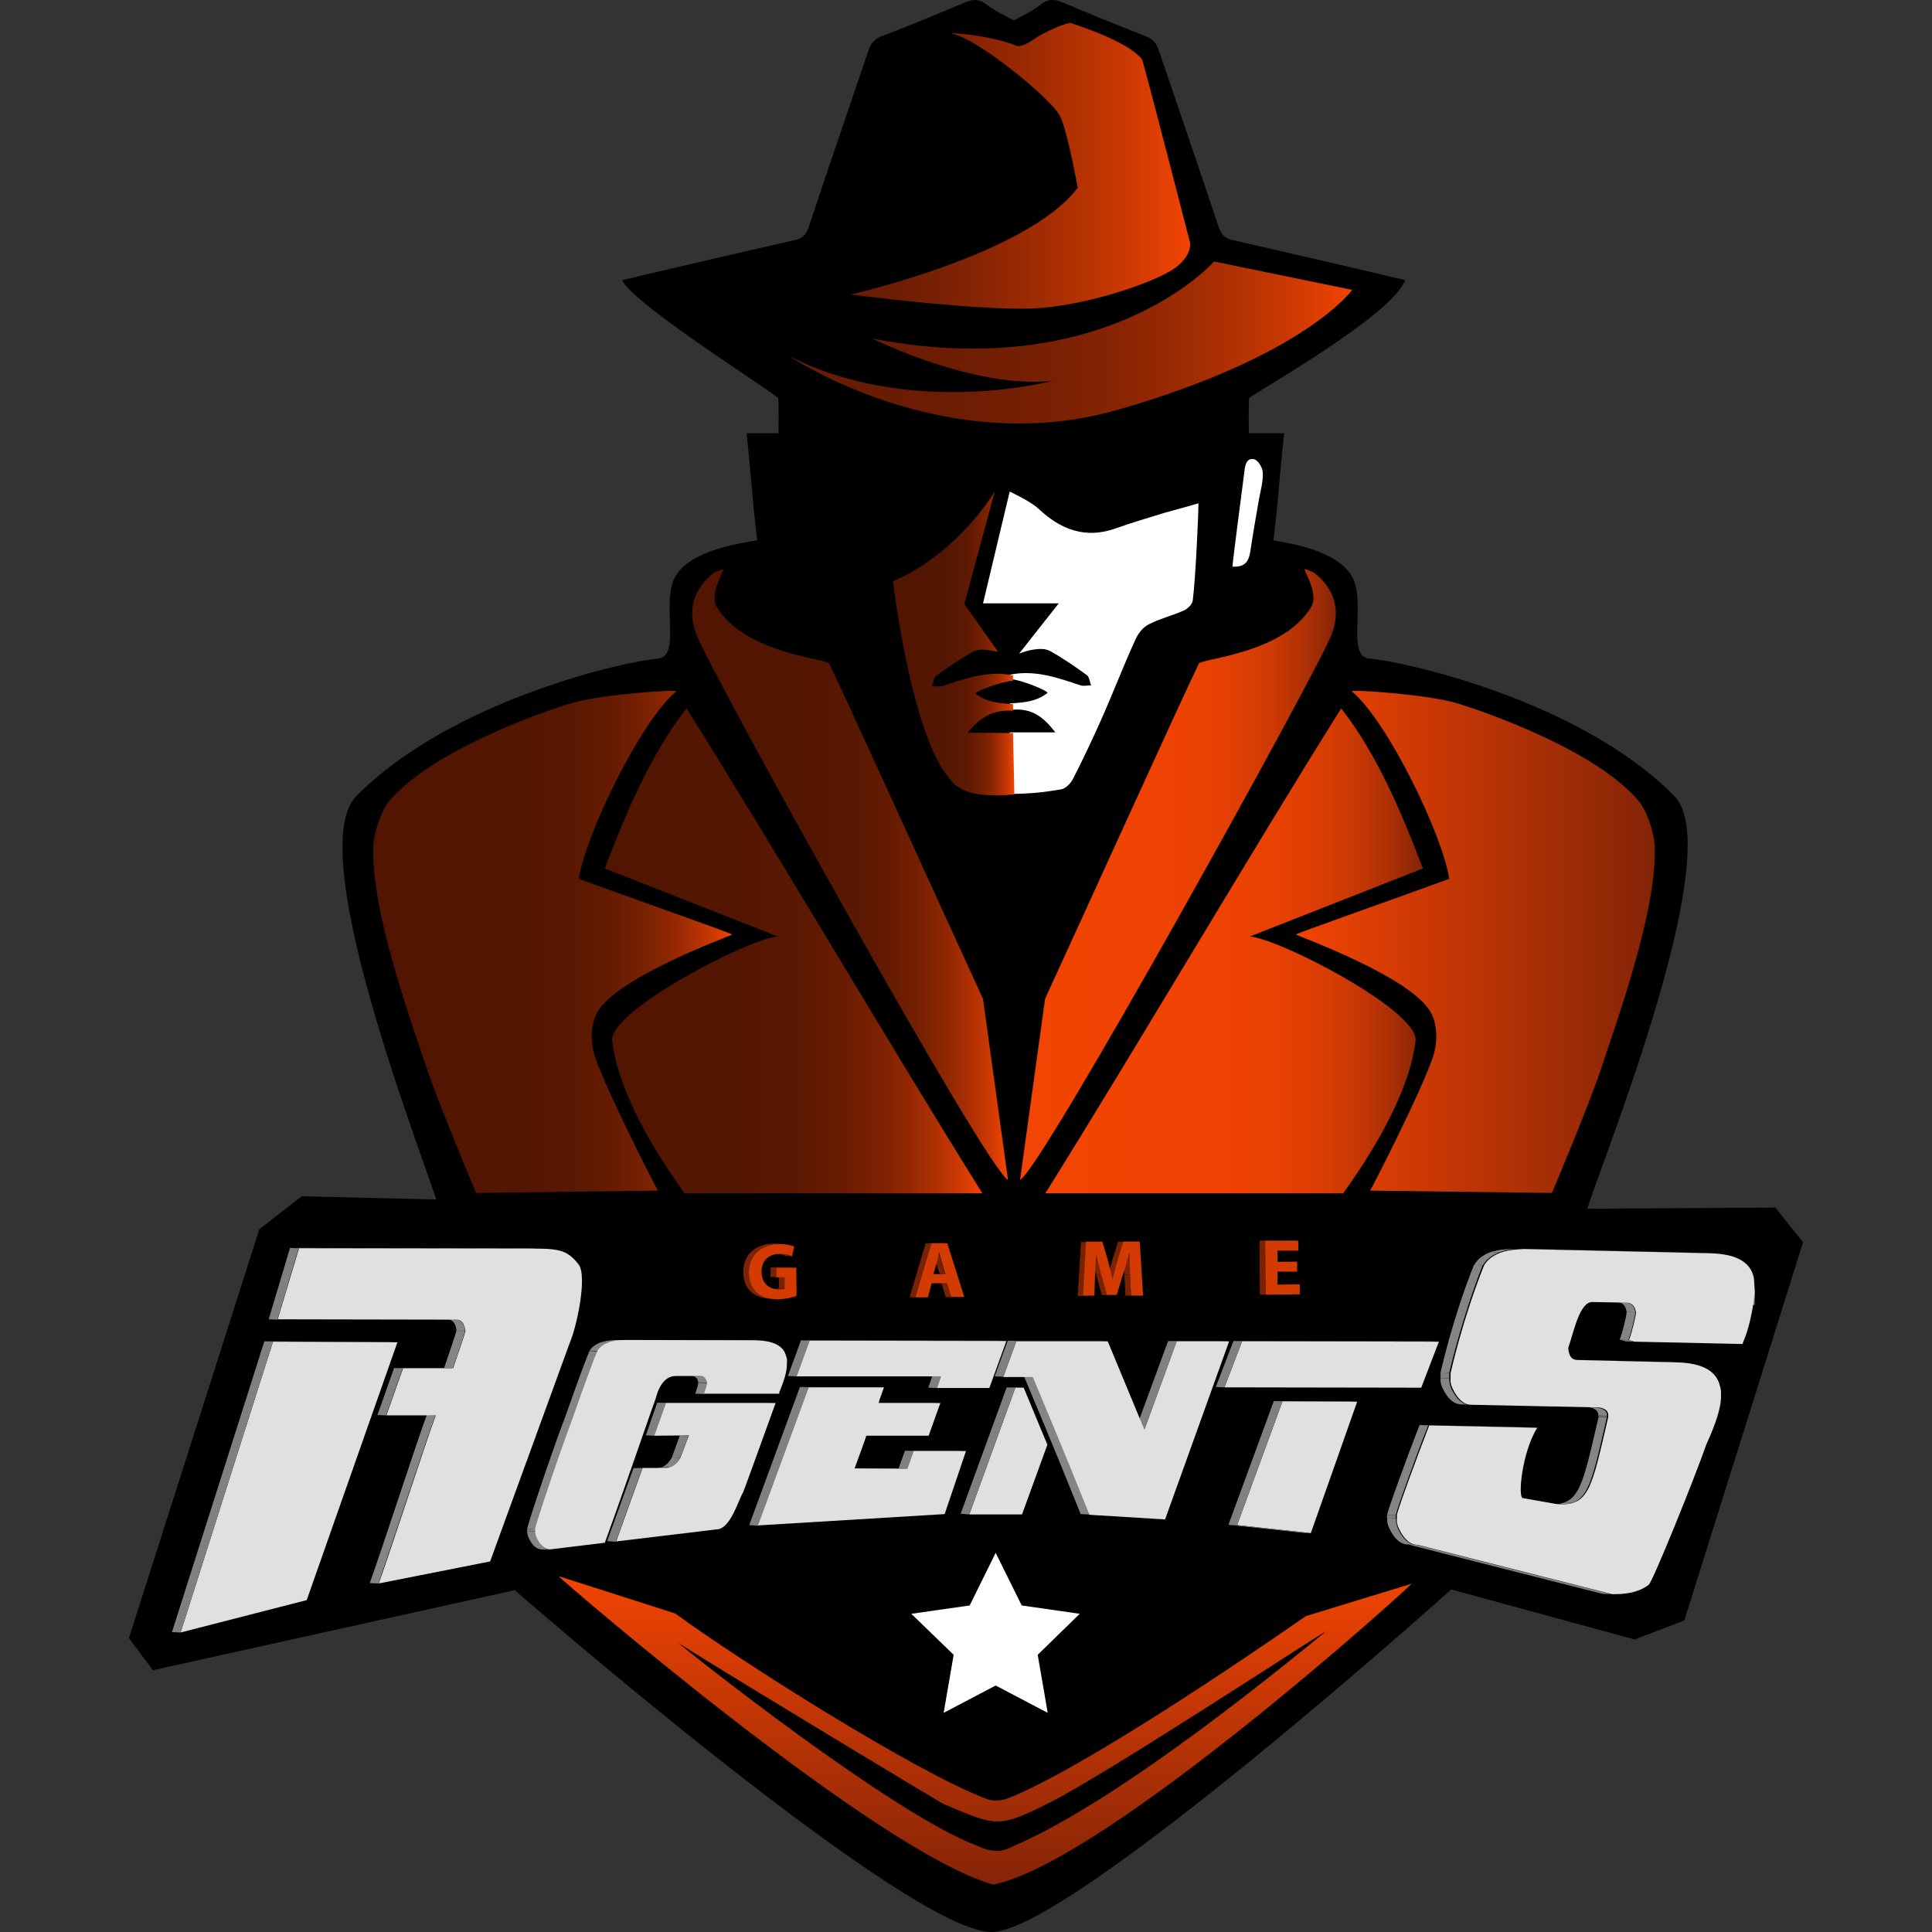 <?xml version="1.0" encoding="utf-8"?>
<!-- Generator: Adobe Illustrator 22.0.0, SVG Export Plug-In . SVG Version: 6.00 Build 0)  -->
<svg version="1.1" id="Layer_1" xmlns="http://www.w3.org/2000/svg" xmlns:xlink="http://www.w3.org/1999/xlink" x="0px" y="0px"
	 width="64px" height="64px" viewBox="0 0 64 64" enable-background="new 0 0 64 64" xml:space="preserve">
<rect x="0" y="0" width="64" height="64" fill="#333333" stroke="none"/>
<g>
	<path d="M55.464,26.371c-3.171-3.226-9.158-4.496-10.086-4.551c-0.818-0.055-0.088-1.9-0.608-2.751
		c-0.541-0.873-2.11-1.072-2.585-1.171c0.188-1.558,0.188-2.044,0.354-3.546c-0.387,0-0.829,0-1.171,0
		c0-0.409-0.011-0.784,0.011-1.16c0.011-0.088,4.717-2.707,5.17-3.911c-0.442-0.11-4.187-0.983-5.711-1.326
		c-0.243-0.055-0.376-0.166-0.464-0.42c-0.652-1.966-1.326-3.911-1.989-5.877c-0.077-0.221-0.188-0.365-0.42-0.453
		c-0.928-0.365-1.856-0.74-2.773-1.127c-0.287-0.122-0.486-0.11-0.74,0.088C34.232,0.344,33.9,0.51,33.58,0.675v0.011V0.675
		c-0.32-0.166-0.652-0.331-0.873-0.508c-0.254-0.199-0.453-0.21-0.74-0.088c-0.917,0.387-1.845,0.773-2.773,1.127
		c-0.232,0.088-0.342,0.232-0.42,0.453c-0.663,1.955-1.337,3.911-1.989,5.877c-0.088,0.265-0.221,0.365-0.464,0.42
		c-1.525,0.342-5.27,1.215-5.711,1.326c0.365,0.806,5.17,3.811,5.17,3.911c0.022,0.376,0.011,0.751,0.011,1.16
		c-0.342,0-0.674,0-1.061,0c0.166,1.502,0.166,1.989,0.354,3.546c-0.486,0.088-2.165,0.298-2.696,1.171
		c-0.519,0.851,0.21,2.696-0.608,2.751c-0.928,0.055-6.805,1.337-9.976,4.551c-1.889,1.9,2.651,13.014,2.795,13.842
		c-0.453-0.011,11.964,1.403,18.968,1.281c7.015,0.11,19.432-1.293,18.968-1.281C52.681,39.385,57.331,28.272,55.464,26.371z"/>
	<path d="M33.005,40.158h-0.862l-22.15-0.53l-1.403,1.094L4.271,54.266l0.795,1.061l11.986-2.651c0,0,13.157,11.478,15.853,11.323
		c2.696-0.155,15.168-11.346,15.168-11.346l6.076,1.657l1.646-0.63l3.933-12.528l-0.917-1.149L33.005,40.158z"/>
	<path fill="#FFFFFF" d="M31.392,57.028c0.221-0.574,0.365-1.005,0.552-1.414c0.133-0.298,0.088-0.464-0.199-0.63
		c-0.464-0.254-0.917-0.541-1.37-0.939c0.563,0,1.138-0.022,1.701,0.011c0.376,0.022,0.563-0.099,0.674-0.464
		c0.144-0.431,0.342-0.851,0.563-1.392c0.232,0.574,0.387,1.049,0.608,1.502c0.077,0.155,0.298,0.309,0.464,0.32
		c0.608,0.033,1.215,0.011,1.878,0.133c-0.42,0.254-0.829,0.519-1.27,0.74c-0.398,0.199-0.475,0.442-0.287,0.829
		c0.177,0.376,0.32,0.773,0.53,1.315c-0.486-0.276-0.884-0.442-1.193-0.696c-0.53-0.442-0.994-0.387-1.513,0
		C32.243,56.575,31.878,56.751,31.392,57.028z"/>
	<path d="M31.381,19.169c0.287-0.586,0.574-1.171,0.862-1.768"/>
	<line fill="none" x1="21.737" y1="27.587" x2="22.521" y2="26.504"/>
	<line fill="none" x1="12.027" y1="40.158" x2="53.708" y2="40.622"/>
	<g>
		<g>
			<g enable-background="new    ">
				<g>
					<polygon fill="#8E8E8E" points="42.484,46.422 42.197,46.411 44.671,46.422 44.958,46.433 					"/>
				</g>
				<g>
					<polygon fill="#E0E0E0" points="40.981,50.521 42.484,46.422 44.958,46.433 43.423,50.786 					"/>
				</g>
				<g>
					<polygon fill="#808080" points="40.981,50.521 40.694,50.51 42.197,46.411 42.484,46.422 					"/>
				</g>
				<g>
					<polygon fill="#808080" points="43.423,50.786 43.136,50.775 40.694,50.51 40.981,50.521 					"/>
				</g>
			</g>
			<g enable-background="new    ">
				<g>
					<polygon fill="#808080" points="58.127,43.23 57.84,43.219 57.84,43.042 58.127,43.053 					"/>
				</g>
			</g>
			<g enable-background="new    ">
				<g enable-background="new    ">
					<g>
						<defs>
							<path id="SVGID_1_" d="M58.116,42.777l-0.287-0.011c0-0.033,0-0.066,0-0.088l0.287,0.011
								C58.127,42.71,58.127,42.743,58.116,42.777z"/>
						</defs>
						<clipPath id="SVGID_2_">
							<use xlink:href="#SVGID_1_"  overflow="visible"/>
						</clipPath>
						<g clip-path="url(#SVGID_2_)" enable-background="new    ">
							<path fill="#858585" d="M58.116,42.777l-0.287-0.011c0-0.033,0-0.066,0-0.088l0.287,0.011
								C58.127,42.71,58.127,42.743,58.116,42.777"/>
						</g>
					</g>
				</g>
				<g>
					<path fill="#E0E0E0" d="M58.116,42.777c0-0.033,0-0.066,0-0.088v0.365C58.127,42.975,58.127,42.876,58.116,42.777z"/>
				</g>
				<g enable-background="new    ">
					<g>
						<defs>
							<path id="SVGID_3_" d="M58.127,43.053l-0.287-0.011c0-0.077,0-0.177,0-0.276l0.287,0.011
								C58.127,42.876,58.127,42.975,58.127,43.053z"/>
						</defs>
						<clipPath id="SVGID_4_">
							<use xlink:href="#SVGID_3_"  overflow="visible"/>
						</clipPath>
						<g clip-path="url(#SVGID_4_)" enable-background="new    ">
							<path fill="#858585" d="M58.127,43.053l-0.287-0.011c0-0.077,0-0.177,0-0.276l0.287,0.011
								C58.127,42.876,58.127,42.975,58.127,43.053"/>
						</g>
					</g>
				</g>
			</g>
			<g enable-background="new    ">
				<g enable-background="new    ">
					<g>
						<defs>
							<path id="SVGID_5_" d="M56.459,41.506l0.287,0.011c-0.022,0-0.044,0-0.077,0l-0.287-0.011
								C56.414,41.506,56.437,41.506,56.459,41.506z"/>
						</defs>
						<clipPath id="SVGID_6_">
							<use xlink:href="#SVGID_5_"  overflow="visible"/>
						</clipPath>
						<g clip-path="url(#SVGID_6_)" enable-background="new    ">
							<path fill="#8F8F8F" d="M56.669,41.517l-0.287-0.011c0.011,0,0.033,0,0.044,0l0.287,0.011
								C56.702,41.517,56.691,41.517,56.669,41.517"/>
							<path fill="#949494" d="M56.724,41.517l-0.287-0.011c0.011,0,0.011,0,0.022,0l0.287,0.011
								C56.735,41.517,56.724,41.517,56.724,41.517"/>
						</g>
					</g>
				</g>
				<g enable-background="new    ">
					<g>
						<defs>
							<path id="SVGID_7_" d="M55.31,45.119l0.287,0.011c-0.022,0-0.044,0-0.077,0l-0.287-0.011
								C55.266,45.119,55.288,45.119,55.31,45.119z"/>
						</defs>
						<clipPath id="SVGID_8_">
							<use xlink:href="#SVGID_7_"  overflow="visible"/>
						</clipPath>
						<g clip-path="url(#SVGID_8_)" enable-background="new    ">
							<path fill="#8F8F8F" d="M55.52,45.13l-0.287-0.011c0.011,0,0.033,0,0.044,0l0.287,0.011
								C55.553,45.13,55.542,45.13,55.52,45.13"/>
							<path fill="#949494" d="M55.575,45.13l-0.287-0.011c0.011,0,0.011,0,0.022,0l0.287,0.011
								C55.586,45.13,55.575,45.13,55.575,45.13"/>
						</g>
					</g>
				</g>
				<g enable-background="new    ">
					<g>
						<defs>
							<path id="SVGID_9_" d="M53.94,44.39l-0.287-0.011c0.099-0.243,0.232-0.818,0.232-0.917l0.287,0.011
								C54.172,43.572,54.039,44.146,53.94,44.39z"/>
						</defs>
						<clipPath id="SVGID_10_">
							<use xlink:href="#SVGID_9_"  overflow="visible"/>
						</clipPath>
						<g clip-path="url(#SVGID_10_)" enable-background="new    ">
							<path fill="#858585" d="M53.94,44.39l-0.287-0.011c0.099-0.243,0.232-0.818,0.232-0.917l0.287,0.011
								C54.172,43.572,54.039,44.146,53.94,44.39"/>
						</g>
					</g>
				</g>
				<g>
					<polygon fill="#808080" points="54.139,44.445 53.852,44.434 53.653,44.378 53.94,44.39 					"/>
				</g>
				<g enable-background="new    ">
					<g>
						<defs>
							<path id="SVGID_11_" d="M53.586,43.141l0.287,0.011c0.166,0.011,0.265,0.11,0.298,0.32l-0.287-0.011
								C53.852,43.252,53.752,43.141,53.586,43.141z"/>
						</defs>
						<clipPath id="SVGID_12_">
							<use xlink:href="#SVGID_11_"  overflow="visible"/>
						</clipPath>
						<g clip-path="url(#SVGID_12_)" enable-background="new    ">
							<path fill="#858585" d="M54.172,43.473l-0.287-0.011c-0.033-0.21-0.133-0.32-0.298-0.32l0.287,0.011
								C54.039,43.152,54.139,43.263,54.172,43.473"/>
						</g>
					</g>
				</g>
				<g>
					<polygon fill="#808080" points="53.233,46.93 52.946,46.919 52.957,46.886 53.233,46.897 					"/>
				</g>
				<g enable-background="new    ">
					<g>
						<defs>
							<path id="SVGID_13_" d="M53.233,46.897l-0.287-0.011c0-0.144-0.099-0.232-0.309-0.265l0.287,0.011
								C53.133,46.665,53.244,46.754,53.233,46.897z"/>
						</defs>
						<clipPath id="SVGID_14_">
							<use xlink:href="#SVGID_13_"  overflow="visible"/>
						</clipPath>
						<g clip-path="url(#SVGID_14_)" enable-background="new    ">
							<path fill="#858585" d="M53.233,46.897l-0.287-0.011c0-0.144-0.099-0.232-0.309-0.265l0.287,0.011
								C53.133,46.665,53.244,46.754,53.233,46.897"/>
						</g>
					</g>
				</g>
				<g>
					<polygon fill="#8E8E8E" points="52.239,45.052 51.951,45.041 55.232,45.119 55.52,45.13 					"/>
				</g>
				<g enable-background="new    ">
					<g>
						<defs>
							<polygon id="SVGID_15_" points="52.228,45.052 51.94,45.041 51.951,45.041 52.228,45.052 							"/>
						</defs>
						<clipPath id="SVGID_16_">
							<use xlink:href="#SVGID_15_"  overflow="visible"/>
						</clipPath>
						<g clip-path="url(#SVGID_16_)" enable-background="new    ">
							<path fill="#949494" d="M52.228,45.052l-0.287-0.011l0,0L52.228,45.052L52.228,45.052"/>
							<path fill="#8F8F8F" d="M52.228,45.052l-0.287-0.011c0,0,0,0,0.011,0L52.228,45.052L52.228,45.052"/>
						</g>
					</g>
				</g>
				<g enable-background="new    ">
					<g>
						<defs>
							<path id="SVGID_17_" d="M51.609,49.847l-0.287-0.011c0.022,0,0.055,0,0.077,0c0.928-0.011,1.016-0.574,1.558-2.905
								l0.287,0.011c-0.541,2.331-0.63,2.905-1.558,2.905C51.653,49.847,51.631,49.847,51.609,49.847z"/>
						</defs>
						<clipPath id="SVGID_18_">
							<use xlink:href="#SVGID_17_"  overflow="visible"/>
						</clipPath>
						<g clip-path="url(#SVGID_18_)" enable-background="new    ">
							<path fill="#8F8F8F" d="M51.609,49.847l-0.287-0.011c0.022,0,0.055,0,0.077,0c0.077,0,0.144,0,0.221-0.011l0.287,0.011
								c-0.066,0.011-0.144,0.011-0.221,0.011C51.653,49.847,51.631,49.847,51.609,49.847"/>
							<path fill="#8A8A8A" d="M51.896,49.825l-0.287-0.011c0.066-0.011,0.133-0.022,0.199-0.044l0.287,0.011
								C52.04,49.803,51.973,49.814,51.896,49.825"/>
							<path fill="#858585" d="M52.095,49.781l-0.287-0.011c0.552-0.199,0.696-0.917,1.138-2.85l0.287,0.011
								C52.791,48.864,52.647,49.582,52.095,49.781"/>
						</g>
					</g>
				</g>
				<g>
					<polygon fill="#8E8E8E" points="50.504,41.374 50.228,41.363 56.381,41.506 56.669,41.517 					"/>
				</g>
				<g enable-background="new    ">
					<g>
						<defs>
							<path id="SVGID_19_" d="M49.123,41.915l-0.287-0.011c0.122-0.221,0.331-0.365,0.641-0.464
								c0.188-0.055,0.409-0.077,0.641-0.088c0.033,0,0.077,0,0.11,0l0.287,0.011c-0.033,0-0.077,0-0.11,0
								c-0.232,0-0.453,0.033-0.641,0.088C49.455,41.55,49.245,41.705,49.123,41.915z"/>
						</defs>
						<clipPath id="SVGID_20_">
							<use xlink:href="#SVGID_19_"  overflow="visible"/>
						</clipPath>
						<g clip-path="url(#SVGID_20_)" enable-background="new    ">
							<path fill="#858585" d="M49.123,41.915l-0.287-0.011c0.11-0.199,0.298-0.342,0.552-0.431l0.287,0.011
								C49.422,41.584,49.234,41.727,49.123,41.915"/>
							<path fill="#8A8A8A" d="M49.676,41.484l-0.287-0.011c0.022-0.011,0.055-0.022,0.088-0.022
								c0.088-0.022,0.177-0.044,0.276-0.055l0.287,0.011c-0.099,0.011-0.188,0.033-0.276,0.055
								C49.731,41.473,49.709,41.473,49.676,41.484"/>
							<path fill="#8F8F8F" d="M50.04,41.407l-0.287-0.011c0.11-0.011,0.232-0.022,0.365-0.022c0.033,0,0.077,0,0.11,0l0.287,0.011
								c-0.033,0-0.077,0-0.11,0C50.272,41.374,50.151,41.385,50.04,41.407"/>
						</g>
					</g>
				</g>
				<g enable-background="new    ">
					<g>
						<defs>
							<path id="SVGID_21_" d="M48.681,46.533l-0.287-0.011c-0.243-0.011-0.442-0.188-0.608-0.541
								c-0.055-0.11-0.077-0.221-0.066-0.331l0.287,0.011c0,0.11,0.022,0.221,0.066,0.331C48.24,46.345,48.449,46.533,48.681,46.533
								z"/>
						</defs>
						<clipPath id="SVGID_22_">
							<use xlink:href="#SVGID_21_"  overflow="visible"/>
						</clipPath>
						<g clip-path="url(#SVGID_22_)" enable-background="new    ">
							<path fill="#858585" d="M48.681,46.533l-0.287-0.011c-0.243-0.011-0.442-0.188-0.608-0.541
								c-0.055-0.11-0.077-0.221-0.066-0.331l0.287,0.011c0,0.11,0.022,0.221,0.066,0.331C48.24,46.345,48.449,46.533,48.681,46.533
								"/>
						</g>
					</g>
				</g>
				<g enable-background="new    ">
					<g>
						<defs>
							<path id="SVGID_23_" d="M48.008,45.472l-0.287-0.011c0.044-0.177,0.409-1.812,1.105-3.557l0.287,0.011
								C48.427,43.671,48.052,45.295,48.008,45.472z"/>
						</defs>
						<clipPath id="SVGID_24_">
							<use xlink:href="#SVGID_23_"  overflow="visible"/>
						</clipPath>
						<g clip-path="url(#SVGID_24_)" enable-background="new    ">
							<path fill="#858585" d="M48.008,45.472l-0.287-0.011c0.044-0.177,0.409-1.812,1.105-3.557l0.287,0.011
								C48.427,43.671,48.052,45.295,48.008,45.472"/>
						</g>
					</g>
				</g>
				<g>
					<polygon fill="#808080" points="48.008,45.66 47.72,45.649 47.72,45.461 48.008,45.472 					"/>
				</g>
				<g>
					<polygon fill="#8E8E8E" points="47.3,47.218 47.013,47.207 50.604,47.284 50.88,47.295 					"/>
				</g>
				<g>
					<polygon fill="#808080" points="53.365,52.808 53.078,52.797 46.638,51.162 46.925,51.173 					"/>
				</g>
				<g enable-background="new    ">
					<g>
						<defs>
							<path id="SVGID_25_" d="M46.914,51.173l-0.287-0.011c-0.243-0.011-0.442-0.188-0.608-0.541
								c-0.055-0.11-0.077-0.221-0.066-0.342l0.287,0.011c0,0.11,0.022,0.232,0.066,0.342
								C46.472,50.985,46.671,51.162,46.914,51.173z"/>
						</defs>
						<clipPath id="SVGID_26_">
							<use xlink:href="#SVGID_25_"  overflow="visible"/>
						</clipPath>
						<g clip-path="url(#SVGID_26_)" enable-background="new    ">
							<path fill="#858585" d="M46.914,51.173l-0.287-0.011c-0.243-0.011-0.442-0.188-0.608-0.541
								c-0.055-0.11-0.077-0.221-0.066-0.342l0.287,0.011c0,0.11,0.022,0.232,0.066,0.342
								C46.472,50.985,46.671,51.162,46.914,51.173"/>
						</g>
					</g>
				</g>
				<g>
					<polygon fill="#808080" points="46.229,50.289 45.942,50.278 45.953,50.178 46.24,50.189 					"/>
				</g>
				<g enable-background="new    ">
					<g>
						<defs>
							<path id="SVGID_27_" d="M46.24,50.189l-0.287-0.011c0-0.11,0.707-2.044,1.072-2.972l0.287,0.011
								C46.936,48.146,46.24,50.079,46.24,50.189z"/>
						</defs>
						<clipPath id="SVGID_28_">
							<use xlink:href="#SVGID_27_"  overflow="visible"/>
						</clipPath>
						<g clip-path="url(#SVGID_28_)" enable-background="new    ">
							<path fill="#858585" d="M46.24,50.189l-0.287-0.011c0-0.11,0.707-2.044,1.072-2.972l0.287,0.011
								C46.936,48.146,46.24,50.079,46.24,50.189"/>
						</g>
					</g>
				</g>
				<g>
					<path fill="#E0E0E0" d="M56.669,41.517c0.84,0.022,1.315,0.287,1.425,0.795c0.011,0.033,0.022,0.243,0.033,0.464
						c-0.022,0.354-0.144,1.116-0.354,1.613c-0.022,0.055-0.044,0.099-0.044,0.133l-3.579-0.077l-0.188-0.055
						c0.099-0.243,0.232-0.817,0.232-0.917c-0.033-0.21-0.144-0.32-0.309-0.32l-1.138-0.022c-0.409,0-0.597,0.917-0.773,1.447
						c-0.011,0.022-0.022,0.055-0.022,0.099c0.022,0.254,0.122,0.376,0.309,0.376l3.292,0.077c0.84,0.022,1.315,0.287,1.425,0.795
						c0.022,0.055,0.033,0.144,0.033,0.254v0.122c-0.011,0.342-0.166,0.851-0.486,1.547c-0.376,1.083-1.779,4.563-1.911,4.651
						c-0.254,0.199-0.63,0.309-1.105,0.309c-0.033,0-0.066,0-0.11,0l-6.441-1.635c-0.243,0-0.453-0.188-0.619-0.541
						c-0.055-0.11-0.077-0.221-0.066-0.342v-0.099c0-0.11,0.707-2.044,1.072-2.972l3.579,0.077
						c-0.508,0.806-0.652,2.331-0.475,2.331l1.193,0.21c0.022,0,0.055,0,0.077,0c0.928-0.011,1.016-0.574,1.558-2.905v-0.044
						c0-0.144-0.099-0.232-0.309-0.265l-4.231-0.088c-0.243,0-0.453-0.188-0.619-0.541c-0.055-0.11-0.077-0.221-0.066-0.331v-0.177
						c0.044-0.177,0.409-1.812,1.105-3.557c0.122-0.221,0.331-0.365,0.641-0.464c0.188-0.055,0.409-0.077,0.641-0.088
						c0.033,0,0.077,0,0.11,0L56.669,41.517z"/>
				</g>
				<g>
					<polygon fill="#8E8E8E" points="41.147,44.434 40.86,44.423 47.378,44.434 47.665,44.445 					"/>
				</g>
				<g>
					<polygon fill="#E0E0E0" points="41.147,44.434 47.665,44.445 47.08,45.969 40.562,45.958 					"/>
				</g>
				<g>
					<polygon fill="#808080" points="40.562,45.958 40.274,45.947 40.86,44.423 41.147,44.434 					"/>
				</g>
				<g>
					<polygon fill="#8E8E8E" points="38.982,44.434 38.695,44.423 40.44,44.423 40.727,44.434 					"/>
				</g>
				<g>
					<polygon fill="#808080" points="37.91,47.35 37.623,47.339 38.695,44.423 38.982,44.434 					"/>
				</g>
				<g>
					<polygon fill="#808080" points="38.595,50.333 38.308,50.311 35.8,50.156 36.087,50.167 					"/>
				</g>
				<g enable-background="new    ">
					<g>
						<defs>
							<path id="SVGID_29_" d="M36.087,50.167L35.8,50.156c-0.232-0.574-0.928-2.309-1.878-4.563l0.287,0.011
								C35.16,47.858,35.855,49.593,36.087,50.167z"/>
						</defs>
						<clipPath id="SVGID_30_">
							<use xlink:href="#SVGID_29_"  overflow="visible"/>
						</clipPath>
						<g clip-path="url(#SVGID_30_)" enable-background="new    ">
							<path fill="#858585" d="M36.087,50.167L35.8,50.156c-0.232-0.574-0.928-2.309-1.878-4.563l0.287,0.011
								C35.16,47.858,35.855,49.593,36.087,50.167"/>
						</g>
					</g>
				</g>
				<g>
					<polygon fill="#8E8E8E" points="33.635,45.969 33.348,45.958 33.624,45.958 33.911,45.969 					"/>
				</g>
				<g>
					<polygon fill="#8E8E8E" points="33.668,44.423 33.381,44.412 36.408,44.412 36.695,44.423 					"/>
				</g>
				<g>
					<polygon fill="#808080" points="33.237,45.605 32.95,45.594 33.381,44.412 33.668,44.423 					"/>
				</g>
				<g>
					<path fill="#E0E0E0" d="M38.982,44.434h1.734l-2.121,5.899l-2.508-0.155c-0.232-0.574-0.928-2.309-1.878-4.563h-0.972
						l0.431-1.182h3.027l1.215,2.928L38.982,44.434z"/>
				</g>
				<g>
					<polygon fill="#E0E0E0" points="33.635,45.969 33.911,45.969 34.696,47.858 33.856,50.167 32.11,50.167 					"/>
				</g>
				<g>
					<polygon fill="#808080" points="32.11,50.167 31.823,50.145 33.348,45.958 33.635,45.969 					"/>
				</g>
				<g>
					<polygon fill="#808080" points="31.039,45.98 30.752,45.969 30.884,45.583 31.171,45.594 					"/>
				</g>
				<g>
					<polygon fill="#8E8E8E" points="30.266,48.068 29.978,48.057 31.713,48.057 32,48.068 					"/>
				</g>
				<g>
					<polygon fill="#808080" points="30.056,48.654 29.768,48.643 29.978,48.057 30.266,48.068 					"/>
				</g>
				<g>
					<polygon fill="#8E8E8E" points="29.106,46.489 28.818,46.477 30.862,46.477 31.149,46.489 					"/>
				</g>
				<g>
					<polygon fill="#8E8E8E" points="28.31,48.654 28.023,48.643 29.768,48.643 30.056,48.654 					"/>
				</g>
				<g>
					<polygon fill="#8E8E8E" points="26.786,45.958 26.498,45.947 28.995,45.958 29.282,45.969 					"/>
				</g>
				<g>
					<polygon fill="#8E8E8E" points="26.819,44.412 26.532,44.401 33.049,44.412 33.337,44.423 					"/>
				</g>
				<g>
					<polygon fill="#808080" points="26.388,45.594 26.101,45.583 26.532,44.401 26.819,44.412 					"/>
				</g>
				<g>
					<polygon fill="#E0E0E0" points="26.819,44.412 33.337,44.423 32.773,45.98 31.039,45.98 31.171,45.594 26.388,45.594 					"/>
				</g>
				<g>
					<polygon fill="#808080" points="25.106,50.543 24.819,50.521 26.498,45.947 26.786,45.958 					"/>
				</g>
				<g>
					<path fill="#E0E0E0" d="M30.056,48.654l0.21-0.586H32l-0.707,2.088l-6.186,0.376l1.679-4.574h2.497
						c-0.088,0.243-0.155,0.42-0.177,0.519h2.044l-0.387,1.083h-2.066c0,0.022-0.133,0.387-0.387,1.083L30.056,48.654z"/>
				</g>
				<g enable-background="new    ">
					<g>
						<defs>
							<path id="SVGID_31_" d="M24.863,44.401l0.287,0.011c-0.033,0-0.066,0-0.099,0l-0.287-0.011
								C24.797,44.401,24.83,44.401,24.863,44.401z"/>
						</defs>
						<clipPath id="SVGID_32_">
							<use xlink:href="#SVGID_31_"  overflow="visible"/>
						</clipPath>
						<g clip-path="url(#SVGID_32_)" enable-background="new    ">
							<path fill="#8F8F8F" d="M25.051,44.412l-0.287-0.011c0.033,0,0.055,0,0.088,0l0.287,0.011
								C25.106,44.412,25.084,44.412,25.051,44.412"/>
							<path fill="#949494" d="M25.14,44.412l-0.287-0.011h0.011l0.287,0.011H25.14"/>
						</g>
					</g>
				</g>
				<g enable-background="new    ">
					<g>
						<defs>
							<path id="SVGID_33_" d="M23.317,46.179l-0.287-0.011c0.066-0.188,0.099-0.298,0.099-0.365l0.287,0.011
								C23.416,45.87,23.383,45.991,23.317,46.179z"/>
						</defs>
						<clipPath id="SVGID_34_">
							<use xlink:href="#SVGID_33_"  overflow="visible"/>
						</clipPath>
						<g clip-path="url(#SVGID_34_)" enable-background="new    ">
							<path fill="#858585" d="M23.317,46.179l-0.287-0.011c0.066-0.188,0.099-0.298,0.099-0.365l0.287,0.011
								C23.416,45.87,23.383,45.991,23.317,46.179"/>
						</g>
					</g>
				</g>
				<g enable-background="new    ">
					<g>
						<defs>
							<path id="SVGID_35_" d="M22.919,45.572l0.287,0.011c0.11,0,0.177,0.077,0.21,0.221l-0.287-0.011
								C23.107,45.649,23.03,45.583,22.919,45.572z"/>
						</defs>
						<clipPath id="SVGID_36_">
							<use xlink:href="#SVGID_35_"  overflow="visible"/>
						</clipPath>
						<g clip-path="url(#SVGID_36_)" enable-background="new    ">
							<path fill="#858585" d="M23.416,45.804l-0.287-0.011c-0.022-0.144-0.099-0.21-0.21-0.221l0.287,0.011
								C23.317,45.594,23.394,45.66,23.416,45.804"/>
						</g>
					</g>
				</g>
				<g>
					<polygon fill="#808080" points="22.532,48.289 22.256,48.278 22.521,47.549 22.809,47.56 					"/>
				</g>
				<g enable-background="new    ">
					<g>
						<defs>
							<path id="SVGID_37_" d="M22.013,48.643l-0.287-0.011c0.221,0,0.398-0.122,0.519-0.354l0.287,0.011
								C22.411,48.521,22.245,48.643,22.013,48.643z"/>
						</defs>
						<clipPath id="SVGID_38_">
							<use xlink:href="#SVGID_37_"  overflow="visible"/>
						</clipPath>
						<g clip-path="url(#SVGID_38_)" enable-background="new    ">
							<path fill="#8F8F8F" d="M22.013,48.643l-0.287-0.011c0.022,0,0.055,0,0.077-0.011l0.287,0.011
								C22.068,48.643,22.046,48.643,22.013,48.643"/>
							<path fill="#8A8A8A" d="M22.091,48.643l-0.287-0.011c0.033,0,0.066-0.011,0.099-0.022l0.287,0.011
								C22.168,48.621,22.135,48.632,22.091,48.643"/>
							<path fill="#858585" d="M22.201,48.61l-0.287-0.011c0.144-0.044,0.254-0.155,0.342-0.32l0.287,0.011
								C22.444,48.455,22.334,48.565,22.201,48.61"/>
						</g>
					</g>
				</g>
				<g>
					<polygon fill="#8E8E8E" points="22.057,46.477 21.77,46.466 25.405,46.466 25.692,46.477 					"/>
				</g>
				<g>
					<polygon fill="#808080" points="21.671,47.56 21.395,47.549 21.77,46.466 22.057,46.477 					"/>
				</g>
				<g>
					<polygon fill="#8E8E8E" points="21.273,48.643 20.986,48.632 21.726,48.632 22.013,48.643 					"/>
				</g>
				<g>
					<polygon fill="#8E8E8E" points="20.721,44.401 20.433,44.39 24.764,44.401 25.051,44.412 					"/>
				</g>
				<g>
					<polygon fill="#808080" points="20.4,51.073 20.113,51.051 20.986,48.632 21.273,48.643 					"/>
				</g>
				<g>
					<path fill="#E0E0E0" d="M21.671,47.56l0.387-1.083h3.635c-0.674,1.856-1.027,2.85-1.083,2.972
						c-0.155,0.243-0.409,1.215-0.884,1.215l-3.314,0.398l0.873-2.43h0.74c0.221,0,0.398-0.122,0.519-0.354l0.276-0.729
						L21.671,47.56z"/>
				</g>
				<g enable-background="new    ">
					<g>
						<defs>
							<path id="SVGID_39_" d="M19.815,44.754l-0.287-0.011c0.155-0.232,0.453-0.354,0.906-0.354l0.287,0.011
								C20.268,44.412,19.97,44.522,19.815,44.754z"/>
						</defs>
						<clipPath id="SVGID_40_">
							<use xlink:href="#SVGID_39_"  overflow="visible"/>
						</clipPath>
						<g clip-path="url(#SVGID_40_)" enable-background="new    ">
							<path fill="#858585" d="M19.815,44.754l-0.287-0.011c0.077-0.122,0.21-0.221,0.376-0.276l0.287,0.011
								C20.025,44.544,19.903,44.633,19.815,44.754"/>
							<path fill="#8A8A8A" d="M20.19,44.478l-0.287-0.011c0.077-0.022,0.166-0.044,0.254-0.055l0.287,0.011
								C20.356,44.434,20.268,44.456,20.19,44.478"/>
							<path fill="#8F8F8F" d="M20.445,44.423l-0.287-0.011c0.088-0.011,0.177-0.022,0.276-0.022l0.287,0.011
								C20.621,44.401,20.533,44.412,20.445,44.423"/>
						</g>
					</g>
				</g>
				<g enable-background="new    ">
					<g>
						<defs>
							<path id="SVGID_41_" d="M18.953,47.107l-0.287-0.011c0.508-1.447,0.806-2.232,0.862-2.342l0.287,0.011
								C19.749,44.876,19.461,45.66,18.953,47.107z"/>
						</defs>
						<clipPath id="SVGID_42_">
							<use xlink:href="#SVGID_41_"  overflow="visible"/>
						</clipPath>
						<g clip-path="url(#SVGID_42_)" enable-background="new    ">
							<path fill="#858585" d="M18.953,47.107l-0.287-0.011c0.508-1.447,0.806-2.232,0.862-2.342l0.287,0.011
								C19.749,44.876,19.461,45.66,18.953,47.107"/>
						</g>
					</g>
				</g>
				<g enable-background="new    ">
					<g>
						<defs>
							<path id="SVGID_43_" d="M18.224,51.338l-0.287-0.011c-0.166-0.011-0.309-0.133-0.42-0.376
								c-0.033-0.077-0.055-0.155-0.055-0.232l0.287,0.011c0,0.077,0.022,0.155,0.055,0.232
								C17.915,51.206,18.058,51.338,18.224,51.338z"/>
						</defs>
						<clipPath id="SVGID_44_">
							<use xlink:href="#SVGID_43_"  overflow="visible"/>
						</clipPath>
						<g clip-path="url(#SVGID_44_)" enable-background="new    ">
							<path fill="#858585" d="M18.224,51.338l-0.287-0.011c-0.166-0.011-0.309-0.133-0.42-0.376
								c-0.033-0.077-0.055-0.155-0.055-0.232l0.287,0.011c0,0.077,0.022,0.155,0.055,0.232
								C17.915,51.206,18.058,51.338,18.224,51.338"/>
						</g>
					</g>
				</g>
				<g>
					<polygon fill="#808080" points="17.749,50.731 17.462,50.72 17.462,50.653 17.749,50.664 					"/>
				</g>
				<g enable-background="new    ">
					<g>
						<defs>
							<path id="SVGID_45_" d="M17.749,50.664l-0.287-0.011c0-0.099,0.729-2.298,1.204-3.568l0.287,0.011
								C18.478,48.367,17.749,50.565,17.749,50.664z"/>
						</defs>
						<clipPath id="SVGID_46_">
							<use xlink:href="#SVGID_45_"  overflow="visible"/>
						</clipPath>
						<g clip-path="url(#SVGID_46_)" enable-background="new    ">
							<path fill="#858585" d="M17.749,50.664l-0.287-0.011c0-0.099,0.729-2.298,1.204-3.568l0.287,0.011
								C18.478,48.367,17.749,50.565,17.749,50.664"/>
						</g>
					</g>
				</g>
				<g>
					<path fill="#E0E0E0" d="M26.046,44.942c0.022,0.044,0.033,0.099,0.022,0.177v0.077c0,0.21-0.077,0.497-0.232,0.873
						c-0.022,0.033-0.022,0.066-0.022,0.099h-2.497c0.066-0.188,0.099-0.298,0.099-0.365c-0.033-0.144-0.099-0.221-0.221-0.221
						h-0.806c-0.32,0-0.541,0.254-0.674,0.762c-0.077,0.188-0.906,2.629-1.679,4.761l-1.812,0.221c-0.166,0-0.32-0.122-0.442-0.376
						c-0.033-0.077-0.055-0.155-0.055-0.232v-0.066c0-0.099,0.729-2.298,1.204-3.568c0.508-1.447,0.806-2.232,0.862-2.342
						c0.155-0.232,0.453-0.354,0.906-0.354l4.331,0.011C25.637,44.412,25.968,44.588,26.046,44.942z"/>
				</g>
				<g enable-background="new    ">
					<g>
						<defs>
							<path id="SVGID_47_" d="M17.749,41.363l0.287,0.011C17.948,41.363,17.859,41.363,17.749,41.363h-0.276
								C17.572,41.352,17.661,41.352,17.749,41.363z"/>
						</defs>
						<clipPath id="SVGID_48_">
							<use xlink:href="#SVGID_47_"  overflow="visible"/>
						</clipPath>
						<g clip-path="url(#SVGID_48_)" enable-background="new    ">
							<path fill="#8F8F8F" d="M17.76,41.363l-0.287-0.011c0.088,0,0.166,0,0.243,0l0.287,0.011
								C17.926,41.363,17.848,41.363,17.76,41.363"/>
							<path fill="#949494" d="M18.003,41.374l-0.287-0.011c0.011,0,0.022,0,0.033,0l0.287,0.011
								C18.025,41.374,18.014,41.374,18.003,41.374"/>
						</g>
					</g>
				</g>
				<g enable-background="new    ">
					<g>
						<defs>
							<path id="SVGID_49_" d="M14.821,43.705l0.287,0.011c0.177,0.011,0.276,0.122,0.298,0.376L15.12,44.08
								C15.098,43.837,14.998,43.716,14.821,43.705z"/>
						</defs>
						<clipPath id="SVGID_50_">
							<use xlink:href="#SVGID_49_"  overflow="visible"/>
						</clipPath>
						<g clip-path="url(#SVGID_50_)" enable-background="new    ">
							<path fill="#858585" d="M15.407,44.091L15.12,44.08c-0.022-0.254-0.133-0.365-0.298-0.376l0.287,0.011
								C15.274,43.727,15.385,43.848,15.407,44.091"/>
						</g>
					</g>
				</g>
				<g enable-background="new    ">
					<g>
						<defs>
							<path id="SVGID_51_" d="M14.998,45.329l-0.287-0.011c0.199-0.574,0.409-1.204,0.409-1.237l0.287,0.011
								C15.407,44.124,15.197,44.765,14.998,45.329z"/>
						</defs>
						<clipPath id="SVGID_52_">
							<use xlink:href="#SVGID_51_"  overflow="visible"/>
						</clipPath>
						<g clip-path="url(#SVGID_52_)" enable-background="new    ">
							<path fill="#858585" d="M14.998,45.329l-0.287-0.011c0.199-0.574,0.409-1.204,0.409-1.237l0.287,0.011
								C15.407,44.124,15.197,44.765,14.998,45.329"/>
						</g>
					</g>
				</g>
				<g>
					<polygon fill="#8E8E8E" points="13.341,45.329 13.054,45.317 14.711,45.317 14.998,45.329 					"/>
				</g>
				<g>
					<polygon fill="#808080" points="12.789,46.886 12.502,46.875 13.054,45.317 13.341,45.329 					"/>
				</g>
				<g enable-background="new    ">
					<g>
						<defs>
							<path id="SVGID_53_" d="M12.535,52.454l-0.287-0.011c0.453-1.259,1.547-4.651,1.889-5.568l0.287,0.011
								C14.081,47.803,12.977,51.195,12.535,52.454z"/>
						</defs>
						<clipPath id="SVGID_54_">
							<use xlink:href="#SVGID_53_"  overflow="visible"/>
						</clipPath>
						<g clip-path="url(#SVGID_54_)" enable-background="new    ">
							<path fill="#858585" d="M12.535,52.454l-0.287-0.011c0.453-1.259,1.547-4.651,1.889-5.568l0.287,0.011
								C14.081,47.803,12.977,51.195,12.535,52.454"/>
						</g>
					</g>
				</g>
				<g>
					<polygon fill="#8E8E8E" points="9.894,41.352 9.607,41.34 17.473,41.352 17.76,41.363 					"/>
				</g>
				<g>
					<polygon fill="#808080" points="9.187,43.716 8.9,43.705 9.607,41.34 9.894,41.352 					"/>
				</g>
				<g>
					<path fill="#E0E0E0" d="M19.163,41.882c0.298,0.365-0.044,2.033-0.287,2.596l-2.64,7.247l-3.69,0.729
						c0.453-1.259,1.547-4.651,1.889-5.568H12.8l0.552-1.558h1.657c0.199-0.574,0.409-1.204,0.409-1.237
						c-0.033-0.254-0.133-0.376-0.309-0.376l-5.91-0.011l0.707-2.353l7.866,0.011C18.589,41.363,18.832,41.462,19.163,41.882z"/>
				</g>
				<g>
					<polygon fill="#8E8E8E" points="9.044,44.445 8.757,44.434 12.877,44.456 13.164,44.467 					"/>
				</g>
				<g>
					<polygon fill="#E0E0E0" points="9.044,44.445 13.164,44.467 10.16,53.006 5.984,54.078 					"/>
				</g>
				<g>
					<polygon fill="#808080" points="5.984,54.078 5.696,54.067 8.757,44.434 9.044,44.445 					"/>
				</g>
			</g>
		</g>
	</g>
	<path d="M40.109,56.354c-0.563,0.486-1.105,0.983-1.69,1.436c-1.624,1.293-3.425,2.386-5.336,3.182
		c-0.155,0.066-0.365,0.088-0.508,0.022c-2.585-1.049-9.147-5.7-10.44-7.612c1.304-0.453,11.202-2.508,21.089,0.122
		C42.76,53.945,40.098,56.321,40.109,56.354z"/>
	
		<linearGradient id="SVGID_55_" gradientUnits="userSpaceOnUse" x1="32.63" y1="4.37" x2="32.63" y2="14.589" gradientTransform="matrix(1 0 0 -1 0 66.8)">
		<stop  offset="0" style="stop-color:#842407"/>
		<stop  offset="1" style="stop-color:#F24403"/>
	</linearGradient>
	<path fill="url(#SVGID_55_)" d="M32.906,62.43C29.084,61.38,18.644,52.377,18.5,52.211l3.867,1.237
		c2.044,1.502,7.965,5.27,10.34,6.153c0.199,0.077,0.486,0.044,0.696-0.033c2.342-0.917,7.788-4.585,9.854-6.032l3.502-1.072
		C46.77,52.509,36.618,61.69,32.906,62.43z M22.477,54.431c0.177,0.166,7.081,5.678,9.932,6.728c0.409,0.188,0.762,0.221,1.149,0
		c3.69-1.558,9.644-6.54,10.362-7.114c-0.022-0.033-7.247,4.717-9.125,5.656c-1.734,0.873-1.768,0.806-3.546,0.055
		C31.183,59.734,24.355,55.614,22.477,54.431z"/>
	<path d="M31.492,19.268c0.287-0.586,0.574-1.171,0.862-1.768"/>
	<path fill="#FFFFFF" d="M40.827,18.771c0.011-0.21,0.287-2.309,0.398-3.171c0.022-0.21,0.077-0.442,0.32-0.387
		c0.133,0.033,0.287,0.287,0.287,0.453c0.011,0.298-0.077,0.597-0.133,0.906c-0.099,0.574-0.199,1.149-0.287,1.734
		C41.357,18.605,41.236,18.793,40.827,18.771z"/>
	<path fill="#FFFFFF" d="M33.447,16.285c0,0,0.674,0.309,0.95,0.563c0.74,0.696,1.558,1.016,2.574,0.652
		c0.519-0.188,1.061-0.342,1.591-0.508c0.342-0.099,0.696-0.188,1.138-0.32c0,0.42-0.099,2.53-0.188,3.215
		c-0.011,0.133-0.177,0.287-0.309,0.342c-0.376,0.166-0.784,0.265-1.149,0.453c-0.199,0.099-0.365,0.32-0.453,0.53
		c-0.398,0.873-0.74,1.768-1.127,2.64c-0.298,0.663-0.608,1.326-0.939,1.966c-0.077,0.144-0.243,0.309-0.387,0.331
		c-0.563,0.088-0.884,0.155-2.077,0.155c0.464-0.795,0-1.381,0.387-2.044c0.475,0,0.961,0,1.502,0
		c-0.409-0.53-0.784-0.795-1.403-0.751c0-0.077-0.099-0.133-0.099-0.21c0.442-0.022,0.873-0.055,1.237-0.342
		c0.066-0.055-0.862-0.442-1.237-0.464c0-0.044,0-0.099,0-0.144c0.817-0.166,1.58,0.099,2.331,0.354c0.11,0.033,0.232,0,0.354,0
		c-0.044-0.11-0.055-0.276-0.144-0.342c-0.398-0.287-0.795-0.563-1.215-0.795c-0.155-0.088-0.387-0.077-0.574-0.044
		c-0.254,0.044-0.453,0.133-0.453,0.133l1.315-1.668h-2.508L33.447,16.285z"/>
	<line fill="none" x1="21.848" y1="27.697" x2="22.632" y2="26.603"/>
	
		<linearGradient id="SVGID_56_" gradientUnits="userSpaceOnUse" x1="29.581" y1="45.484" x2="33.602" y2="45.484" gradientTransform="matrix(1 0 0 -1 0 66.8)">
		<stop  offset="0" style="stop-color:#511502"/>
		<stop  offset="0.409" style="stop-color:#531602"/>
		<stop  offset="0.556" style="stop-color:#5A1802"/>
		<stop  offset="0.661" style="stop-color:#651B02"/>
		<stop  offset="0.746" style="stop-color:#762002"/>
		<stop  offset="0.818" style="stop-color:#8C2602"/>
		<stop  offset="0.883" style="stop-color:#A82E03"/>
		<stop  offset="0.941" style="stop-color:#C83803"/>
		<stop  offset="0.993" style="stop-color:#EC4203"/>
		<stop  offset="1" style="stop-color:#F24403"/>
	</linearGradient>
	<path fill="url(#SVGID_56_)" d="M32.95,16.285c0,0-1.193,2.033-3.369,2.972c0,0,0.608,5.126,1.889,6.551
		c0.342,0.519,1.171,0.597,2.132,0.508c0-0.11-0.044-2.033-0.044-2.033c-0.475,0-0.961-0.011-1.502-0.011
		c0.409-0.53,0.884-0.773,1.502-0.729c0-0.077,0-0.144,0-0.221c-0.442-0.022-0.884-0.055-1.237-0.342
		c-0.066-0.055,0.851-0.409,1.237-0.431c0-0.044,0-0.122,0-0.177c-0.817-0.166-1.58,0.099-2.331,0.354c-0.11,0.033-0.232,0-0.354,0
		c0.044-0.11,0.055-0.276,0.144-0.342c0.398-0.287,0.795-0.563,1.215-0.795c0.155-0.088,0.387-0.077,0.574-0.044
		c0.254,0.044,0.254,0.044,0.254,0.044l-1.116-1.58L32.95,16.285z"/>
	<line fill="none" x1="12.137" y1="40.269" x2="53.829" y2="40.722"/>
	
		<linearGradient id="SVGID_57_" gradientUnits="userSpaceOnUse" x1="22.918" y1="37.833" x2="33.379" y2="37.833" gradientTransform="matrix(1 0 0 -1 0 66.8)">
		<stop  offset="0" style="stop-color:#511502"/>
		<stop  offset="0.372" style="stop-color:#531602"/>
		<stop  offset="0.523" style="stop-color:#5A1802"/>
		<stop  offset="0.635" style="stop-color:#661B02"/>
		<stop  offset="0.726" style="stop-color:#782002"/>
		<stop  offset="0.805" style="stop-color:#8F2702"/>
		<stop  offset="0.876" style="stop-color:#AB2F03"/>
		<stop  offset="0.94" style="stop-color:#CB3903"/>
		<stop  offset="0.998" style="stop-color:#F14403"/>
		<stop  offset="1" style="stop-color:#F24403"/>
	</linearGradient>
	<path fill="url(#SVGID_57_)" d="M33.392,39.087l-0.829-5.999c-0.983-2.132-4.496-9.876-5.093-11.103
		c-0.088-0.177-2.784-0.32-3.723-1.878c-0.254-0.42,0.21-1.127,0.221-1.259c-0.122,0.044-0.254,0.077-0.354,0.155
		c-0.574,0.453-0.884,1.149-0.541,2.022C23.471,22.129,32.652,38.711,33.392,39.087z"/>
	
		<linearGradient id="SVGID_58_" gradientUnits="userSpaceOnUse" x1="12.364" y1="35.599" x2="24.256" y2="35.599" gradientTransform="matrix(1 0 0 -1 0 66.8)">
		<stop  offset="0" style="stop-color:#511502"/>
		<stop  offset="0.409" style="stop-color:#531602"/>
		<stop  offset="0.556" style="stop-color:#5A1802"/>
		<stop  offset="0.661" style="stop-color:#651B02"/>
		<stop  offset="0.746" style="stop-color:#762002"/>
		<stop  offset="0.818" style="stop-color:#8C2602"/>
		<stop  offset="0.883" style="stop-color:#A82E03"/>
		<stop  offset="0.941" style="stop-color:#C83803"/>
		<stop  offset="0.993" style="stop-color:#EC4203"/>
		<stop  offset="1" style="stop-color:#F24403"/>
	</linearGradient>
	<path fill="url(#SVGID_58_)" d="M14.137,35.386c0.442,1.315,1.635,4.132,1.635,4.132l6.021-0.077c0.033,0-0.066,0.033,0,0
		c-0.077-0.133-1.657-3.193-2.077-4.419c-0.166-0.486-0.155-1.083,0.066-1.48c0.641-1.171,4.308-2.497,4.474-2.585
		c0-0.033-3.491-1.259-5.082-1.845c0.21-1.425,2.033-5.214,3.226-6.209c0.088-0.077-2.563,0.099-3.535,0.409
		c-1.005,0.309-4.518,1.547-5.943,3.193c-0.298,0.342-0.53,1.061-0.552,1.502C12.27,30.094,13.584,33.74,14.137,35.386z"/>
	
		<linearGradient id="SVGID_59_" gradientUnits="userSpaceOnUse" x1="20.036" y1="35.303" x2="32.541" y2="35.303" gradientTransform="matrix(1 0 0 -1 0 66.8)">
		<stop  offset="0" style="stop-color:#511502"/>
		<stop  offset="0.347" style="stop-color:#531602"/>
		<stop  offset="0.501" style="stop-color:#5A1802"/>
		<stop  offset="0.616" style="stop-color:#671B02"/>
		<stop  offset="0.713" style="stop-color:#792102"/>
		<stop  offset="0.797" style="stop-color:#902702"/>
		<stop  offset="0.873" style="stop-color:#AD3003"/>
		<stop  offset="0.941" style="stop-color:#CE3A03"/>
		<stop  offset="1" style="stop-color:#F24403"/>
	</linearGradient>
	<path fill="url(#SVGID_59_)" d="M20.279,34.48c0.199,1.69,1.403,3.668,2.397,5.049h9.865c-3.082-4.938-6.739-11.18-9.799-16.063
		c-1.193,1.525-2.011,3.48-2.707,5.303c1.911,0.751,3.789,1.491,5.734,2.254C24.808,31.089,20.168,33.486,20.279,34.48z"/>
	
		<linearGradient id="SVGID_60_" gradientUnits="userSpaceOnUse" x1="26.167" y1="55.455" x2="44.793" y2="55.455" gradientTransform="matrix(1 0 0 -1 0 66.8)">
		<stop  offset="0" style="stop-color:#681B03"/>
		<stop  offset="0.24" style="stop-color:#6B1C03"/>
		<stop  offset="0.407" style="stop-color:#741F03"/>
		<stop  offset="0.553" style="stop-color:#832303"/>
		<stop  offset="0.685" style="stop-color:#992A03"/>
		<stop  offset="0.809" style="stop-color:#B63203"/>
		<stop  offset="0.925" style="stop-color:#D83C03"/>
		<stop  offset="1" style="stop-color:#F24403"/>
	</linearGradient>
	<path fill="url(#SVGID_60_)" d="M40.219,8.663c0,0-3.579,4.054-11.323,2.552c0,0,3.369,1.679,5.966,1.403
		c0,0-4.618,1.237-8.694-0.806c0,0,5.082,3.414,10.837,1.768c6.231-1.779,7.788-3.977,7.788-3.977L40.219,8.663z"/>
	
		<linearGradient id="SVGID_61_" gradientUnits="userSpaceOnUse" x1="28.178" y1="61.307" x2="39.428" y2="61.307" gradientTransform="matrix(1 0 0 -1 0 66.8)">
		<stop  offset="0" style="stop-color:#681B03"/>
		<stop  offset="0.135" style="stop-color:#6E1D03"/>
		<stop  offset="0.323" style="stop-color:#802203"/>
		<stop  offset="0.542" style="stop-color:#9E2B03"/>
		<stop  offset="0.783" style="stop-color:#C73703"/>
		<stop  offset="1" style="stop-color:#F24403"/>
	</linearGradient>
	<path fill="url(#SVGID_61_)" d="M33.701,1.526c0,0,0.155,0.044,0.541-0.221c0.387-0.276,1.138-0.574,1.226-0.541
		c0.088,0.033,1.867,0.574,2.364,1.204c0.044,0.055,1.591,6.076,1.591,6.076s0.077,0.398-0.475,0.817
		c-0.552,0.42-2.64,1.182-4.43,1.337c-1.801,0.155-6.341-0.442-6.341-0.442s5.844-1.315,7.523-3.535c0,0-0.32-1.823-0.586-2.375
		c-0.265-0.552-2.718-2.574-3.601-2.74C31.337,1.073,32.751,1.139,33.701,1.526z"/>
	<g>
		<g enable-background="new    ">
			<g>
				<polygon fill="#792202" points="25.99,42.677 25.802,42.677 25.802,42.302 25.99,42.302 				"/>
			</g>
			<g enable-background="new    ">
				<g>
					<defs>
						<path id="SVGID_62_" d="M25.692,41.539l0.188,0.011c0.155,0,0.265,0.033,0.354,0.077l-0.188-0.011
							C25.957,41.572,25.858,41.539,25.692,41.539z"/>
					</defs>
					<clipPath id="SVGID_63_">
						<use xlink:href="#SVGID_62_"  overflow="visible"/>
					</clipPath>
					<g clip-path="url(#SVGID_63_)" enable-background="new    ">
						<path fill="#7E2302" d="M26.233,41.617l-0.188-0.011c-0.088-0.033-0.188-0.066-0.354-0.077l0.188,0.011
							C26.034,41.55,26.145,41.584,26.233,41.617"/>
					</g>
				</g>
			</g>
			<g enable-background="new    ">
				<g>
					<defs>
						<path id="SVGID_64_" d="M25.703,41.208l0.188,0.011c-0.022,0-0.044,0-0.066,0l-0.188-0.011
							C25.659,41.208,25.681,41.208,25.703,41.208z"/>
					</defs>
					<clipPath id="SVGID_65_">
						<use xlink:href="#SVGID_64_"  overflow="visible"/>
					</clipPath>
					<g clip-path="url(#SVGID_65_)" enable-background="new    ">
						<path fill="#882602" d="M25.814,41.208l-0.188-0.011c0.022,0,0.044,0,0.066,0l0.188,0.011
							C25.869,41.208,25.836,41.208,25.814,41.208"/>
					</g>
				</g>
			</g>
			<g enable-background="new    ">
				<g>
					<defs>
						<path id="SVGID_66_" d="M25.758,42.71l-0.188-0.011c0.011,0,0.022,0,0.033,0c0.088,0,0.166-0.011,0.199-0.022l0.188,0.011
							c-0.033,0.011-0.11,0.022-0.199,0.022C25.78,42.71,25.769,42.71,25.758,42.71z"/>
					</defs>
					<clipPath id="SVGID_67_">
						<use xlink:href="#SVGID_66_"  overflow="visible"/>
					</clipPath>
					<g clip-path="url(#SVGID_67_)" enable-background="new    ">
						<path fill="#882602" d="M25.758,42.71l-0.188-0.011c0.011,0,0.022,0,0.033,0c0.044,0,0.088,0,0.122-0.011l0.188,0.011
							c-0.033,0-0.077,0.011-0.122,0.011C25.78,42.71,25.769,42.71,25.758,42.71"/>
						<path fill="#832502" d="M25.913,42.699l-0.188-0.011c0.022,0,0.044-0.011,0.066-0.011l0.188,0.011
							C25.957,42.688,25.935,42.699,25.913,42.699"/>
						<path fill="#7E2302" d="M25.979,42.688l-0.188-0.011c0.011,0,0.011,0,0.011-0.011l0.188,0.011L25.979,42.688"/>
					</g>
				</g>
			</g>
			<g>
				<polygon fill="#862602" points="25.714,41.992 25.526,41.981 26.189,41.981 26.377,41.981 				"/>
			</g>
			<g>
				<polygon fill="#792202" points="25.714,42.313 25.526,42.302 25.526,41.981 25.714,41.992 				"/>
			</g>
			<g enable-background="new    ">
				<g>
					<defs>
						<path id="SVGID_68_" d="M25.714,43.031l-0.188-0.011c-0.287-0.011-0.497-0.088-0.652-0.232
							c-0.166-0.155-0.254-0.387-0.254-0.652c0-0.597,0.431-0.939,1.016-0.939l0.188,0.011c-0.586,0-1.016,0.342-1.016,0.939
							c0,0.265,0.088,0.497,0.254,0.652C25.217,42.942,25.427,43.02,25.714,43.031z"/>
					</defs>
					<clipPath id="SVGID_69_">
						<use xlink:href="#SVGID_68_"  overflow="visible"/>
					</clipPath>
					<g clip-path="url(#SVGID_69_)" enable-background="new    ">
						<path fill="#7E2302" d="M25.714,43.031l-0.188-0.011c-0.287-0.011-0.497-0.088-0.652-0.232
							c-0.166-0.155-0.254-0.387-0.254-0.652c0-0.442,0.243-0.751,0.608-0.873l0.188,0.011c-0.376,0.122-0.619,0.431-0.608,0.873
							c0,0.265,0.088,0.497,0.254,0.652C25.217,42.942,25.427,43.02,25.714,43.031"/>
						<path fill="#832502" d="M25.416,41.274l-0.188-0.011c0.066-0.022,0.144-0.044,0.221-0.055l0.188,0.011
							C25.559,41.23,25.482,41.252,25.416,41.274"/>
						<path fill="#882602" d="M25.637,41.219l-0.188-0.011c0.055-0.011,0.11-0.011,0.177-0.011l0.188,0.011
							C25.758,41.208,25.703,41.219,25.637,41.219"/>
					</g>
				</g>
			</g>
			<g>
				<path fill="#D43B03" d="M25.814,41.208c0.232,0,0.409,0.044,0.497,0.088l-0.077,0.32c-0.099-0.044-0.221-0.077-0.42-0.077
					c-0.331,0-0.586,0.199-0.586,0.586c0,0.365,0.232,0.586,0.563,0.586c0.088,0,0.166-0.011,0.199-0.022v-0.376h-0.276v-0.32h0.663
					l0.011,0.939c-0.122,0.044-0.365,0.099-0.597,0.11c-0.331,0-0.563-0.077-0.729-0.232c-0.166-0.155-0.254-0.387-0.254-0.652
					C24.797,41.561,25.228,41.219,25.814,41.208z"/>
			</g>
		</g>
		<g enable-background="new    ">
			<g>
				<polygon fill="#792202" points="31.514,42.975 31.326,42.964 31.183,42.5 31.37,42.511 				"/>
			</g>
			<g>
				<polygon fill="#792202" points="31.304,42.213 31.127,42.202 31.006,41.827 31.194,41.838 				"/>
			</g>
			<g enable-background="new    ">
				<g>
					<defs>
						<path id="SVGID_70_" d="M31.194,41.838l-0.188-0.011c-0.033-0.11-0.066-0.243-0.088-0.342l0.188,0.011
							C31.127,41.595,31.16,41.727,31.194,41.838z"/>
					</defs>
					<clipPath id="SVGID_71_">
						<use xlink:href="#SVGID_70_"  overflow="visible"/>
					</clipPath>
					<g clip-path="url(#SVGID_71_)" enable-background="new    ">
						<path fill="#7E2302" d="M31.194,41.838l-0.188-0.011c-0.033-0.11-0.066-0.243-0.088-0.342l0.188,0.011
							C31.127,41.595,31.16,41.727,31.194,41.838"/>
					</g>
				</g>
			</g>
			<g>
				<polygon fill="#862602" points="30.917,42.213 30.73,42.202 31.127,42.202 31.304,42.213 				"/>
			</g>
			<g>
				<polygon fill="#862602" points="30.851,41.186 30.663,41.186 31.194,41.175 31.381,41.186 				"/>
			</g>
			<g>
				<path fill="#D43B03" d="M31.381,41.186l0.563,1.779h-0.431l-0.144-0.453h-0.508l-0.122,0.464h-0.42l0.53-1.79H31.381z
					 M30.917,42.213h0.398l-0.11-0.376c-0.033-0.11-0.066-0.243-0.088-0.342h-0.011c-0.022,0.11-0.055,0.243-0.077,0.342
					L30.917,42.213"/>
			</g>
			<g>
				<polygon fill="#792202" points="30.321,42.975 30.133,42.975 30.663,41.186 30.851,41.186 				"/>
			</g>
		</g>
		<g enable-background="new    ">
			<g>
				<polygon fill="#792202" points="37.468,42.92 37.281,42.92 37.247,42.235 37.435,42.235 				"/>
			</g>
			<g enable-background="new    ">
				<g>
					<defs>
						<path id="SVGID_72_" d="M37.435,42.235l-0.188-0.011c-0.011-0.21-0.022-0.475-0.022-0.729l0.188,0.011
							C37.413,41.76,37.424,42.025,37.435,42.235z"/>
					</defs>
					<clipPath id="SVGID_73_">
						<use xlink:href="#SVGID_72_"  overflow="visible"/>
					</clipPath>
					<g clip-path="url(#SVGID_73_)" enable-background="new    ">
						<path fill="#7E2302" d="M37.435,42.235l-0.188-0.011c-0.011-0.21-0.022-0.475-0.022-0.729l0.188,0.011
							C37.413,41.76,37.424,42.025,37.435,42.235"/>
					</g>
				</g>
			</g>
			<g>
				<polygon fill="#862602" points="37.225,41.142 37.038,41.131 37.568,41.131 37.756,41.131 				"/>
			</g>
			<g>
				<polygon fill="#792202" points="37.038,41.738 36.85,41.727 37.038,41.131 37.225,41.142 				"/>
			</g>
			<g enable-background="new    ">
				<g>
					<defs>
						<path id="SVGID_74_" d="M36.872,42.379l-0.188-0.011c0.044-0.21,0.11-0.442,0.166-0.641l0.188,0.011
							C36.982,41.937,36.916,42.169,36.872,42.379z"/>
					</defs>
					<clipPath id="SVGID_75_">
						<use xlink:href="#SVGID_74_"  overflow="visible"/>
					</clipPath>
					<g clip-path="url(#SVGID_75_)" enable-background="new    ">
						<path fill="#7E2302" d="M36.872,42.379l-0.188-0.011c0.044-0.21,0.11-0.442,0.166-0.641l0.188,0.011
							C36.982,41.937,36.916,42.169,36.872,42.379"/>
					</g>
				</g>
			</g>
			<g>
				<polygon fill="#862602" points="36.861,42.379 36.684,42.368 36.684,42.368 36.872,42.379 				"/>
			</g>
			<g>
				<polygon fill="#792202" points="36.684,42.898 36.496,42.898 36.308,42.202 36.485,42.213 				"/>
			</g>
			<g enable-background="new    ">
				<g>
					<defs>
						<path id="SVGID_76_" d="M36.485,42.213l-0.177-0.011c-0.055-0.21-0.122-0.464-0.166-0.696l0.188,0.011
							C36.364,41.749,36.43,42.003,36.485,42.213z"/>
					</defs>
					<clipPath id="SVGID_77_">
						<use xlink:href="#SVGID_76_"  overflow="visible"/>
					</clipPath>
					<g clip-path="url(#SVGID_77_)" enable-background="new    ">
						<path fill="#7E2302" d="M36.485,42.213l-0.177-0.011c-0.055-0.21-0.122-0.464-0.166-0.696l0.188,0.011
							C36.364,41.749,36.43,42.003,36.485,42.213"/>
					</g>
				</g>
			</g>
			<g>
				<polygon fill="#862602" points="35.988,41.153 35.811,41.142 36.342,41.142 36.529,41.142 				"/>
			</g>
			<g>
				<polygon fill="#792202" points="35.889,42.931 35.701,42.931 35.811,41.142 35.988,41.153 				"/>
			</g>
			<g>
				<path fill="#D43B03" d="M37.756,41.131l0.11,1.79h-0.398l-0.033-0.685c-0.011-0.21-0.022-0.475-0.022-0.729h-0.011
					c-0.055,0.232-0.122,0.486-0.199,0.696l-0.21,0.696h-0.32l-0.199-0.696c-0.055-0.21-0.122-0.464-0.166-0.696
					c-0.011,0.243-0.022,0.519-0.033,0.74l-0.022,0.674h-0.376l0.099-1.79h0.541l0.177,0.597c0.055,0.21,0.11,0.431,0.155,0.641
					h0.011c0.044-0.21,0.11-0.442,0.166-0.641l0.188-0.597H37.756z"/>
			</g>
		</g>
		<g enable-background="new    ">
			<g>
				<polygon fill="#862602" points="42.318,42.556 42.141,42.545 42.871,42.545 43.058,42.545 				"/>
			</g>
			<g>
				<polygon fill="#862602" points="42.318,41.804 42.13,41.793 42.793,41.793 42.97,41.793 				"/>
			</g>
			<g>
				<polygon fill="#D43B03" points="43.003,41.097 43.014,41.429 42.318,41.429 42.318,41.804 42.97,41.793 42.97,42.125 
					42.318,42.125 42.318,42.556 43.058,42.545 43.058,42.876 41.92,42.887 41.909,41.097 				"/>
			</g>
			<g>
				<polygon fill="#792202" points="41.92,42.887 41.733,42.887 41.722,41.097 41.909,41.097 				"/>
			</g>
			<g>
				<polygon fill="#862602" points="41.909,41.097 41.722,41.097 42.826,41.086 43.003,41.097 				"/>
			</g>
		</g>
	</g>
	
		<linearGradient id="SVGID_78_" gradientUnits="userSpaceOnUse" x1="-6436.669" y1="37.833" x2="-6426.208" y2="37.833" gradientTransform="matrix(-1 0 0 -1 -6392.418 66.8)">
		<stop  offset="0" style="stop-color:#842407"/>
		<stop  offset="0.048" style="stop-color:#9C2B06"/>
		<stop  offset="0.117" style="stop-color:#B73305"/>
		<stop  offset="0.195" style="stop-color:#CD3904"/>
		<stop  offset="0.287" style="stop-color:#DE3E04"/>
		<stop  offset="0.4" style="stop-color:#E94103"/>
		<stop  offset="0.559" style="stop-color:#F04303"/>
		<stop  offset="1" style="stop-color:#F24403"/>
	</linearGradient>
	<path fill="url(#SVGID_78_)" d="M33.79,39.087l0.829-5.999c0.983-2.132,4.496-9.876,5.093-11.103
		c0.088-0.177,2.784-0.32,3.723-1.878c0.254-0.42-0.21-1.127-0.221-1.259c0.122,0.044,0.254,0.077,0.354,0.155
		c0.574,0.453,0.884,1.149,0.541,2.022C43.699,22.129,34.53,38.711,33.79,39.087z"/>
	
		<linearGradient id="SVGID_79_" gradientUnits="userSpaceOnUse" x1="-6447.236" y1="35.599" x2="-6435.344" y2="35.599" gradientTransform="matrix(-1 0 0 -1 -6392.418 66.8)">
		<stop  offset="0" style="stop-color:#842407"/>
		<stop  offset="0.487" style="stop-color:#BB3405"/>
		<stop  offset="1" style="stop-color:#F24403"/>
	</linearGradient>
	<path fill="url(#SVGID_79_)" d="M53.045,35.386c-0.442,1.315-1.635,4.132-1.635,4.132l-6.021-0.077c-0.033,0,0.066,0.033,0,0
		c0.077-0.133,1.657-3.193,2.077-4.419c0.166-0.486,0.155-1.083-0.066-1.48c-0.641-1.171-4.308-2.497-4.474-2.585
		c0-0.033,3.491-1.259,5.082-1.845c-0.21-1.425-2.033-5.214-3.226-6.209c-0.088-0.077,2.563,0.099,3.535,0.409
		c1.005,0.309,4.518,1.547,5.943,3.193c0.298,0.342,0.53,1.061,0.552,1.502C54.912,30.094,53.586,33.74,53.045,35.386z"/>
	
		<linearGradient id="SVGID_80_" gradientUnits="userSpaceOnUse" x1="-6439.553" y1="35.303" x2="-6427.047" y2="35.303" gradientTransform="matrix(-1 0 0 -1 -6392.418 66.8)">
		<stop  offset="0" style="stop-color:#842407"/>
		<stop  offset="0.048" style="stop-color:#9C2B06"/>
		<stop  offset="0.117" style="stop-color:#B73305"/>
		<stop  offset="0.195" style="stop-color:#CD3904"/>
		<stop  offset="0.287" style="stop-color:#DE3E04"/>
		<stop  offset="0.4" style="stop-color:#E94103"/>
		<stop  offset="0.559" style="stop-color:#F04303"/>
		<stop  offset="1" style="stop-color:#F24403"/>
	</linearGradient>
	<path fill="url(#SVGID_80_)" d="M46.892,34.48c-0.199,1.69-1.403,3.668-2.397,5.049h-9.865c3.082-4.938,6.739-11.18,9.799-16.063
		c1.193,1.525,2.011,3.48,2.707,5.303c-1.911,0.751-3.789,1.491-5.734,2.254C42.373,31.089,47.013,33.486,46.892,34.48z"/>
	<polygon fill="#FFFFFF" points="32.983,51.438 33.845,53.183 35.767,53.459 34.375,54.818 34.707,56.74 32.983,55.835 31.26,56.74 
		31.591,54.818 30.188,53.459 32.122,53.183 	"/>
</g>
</svg>
